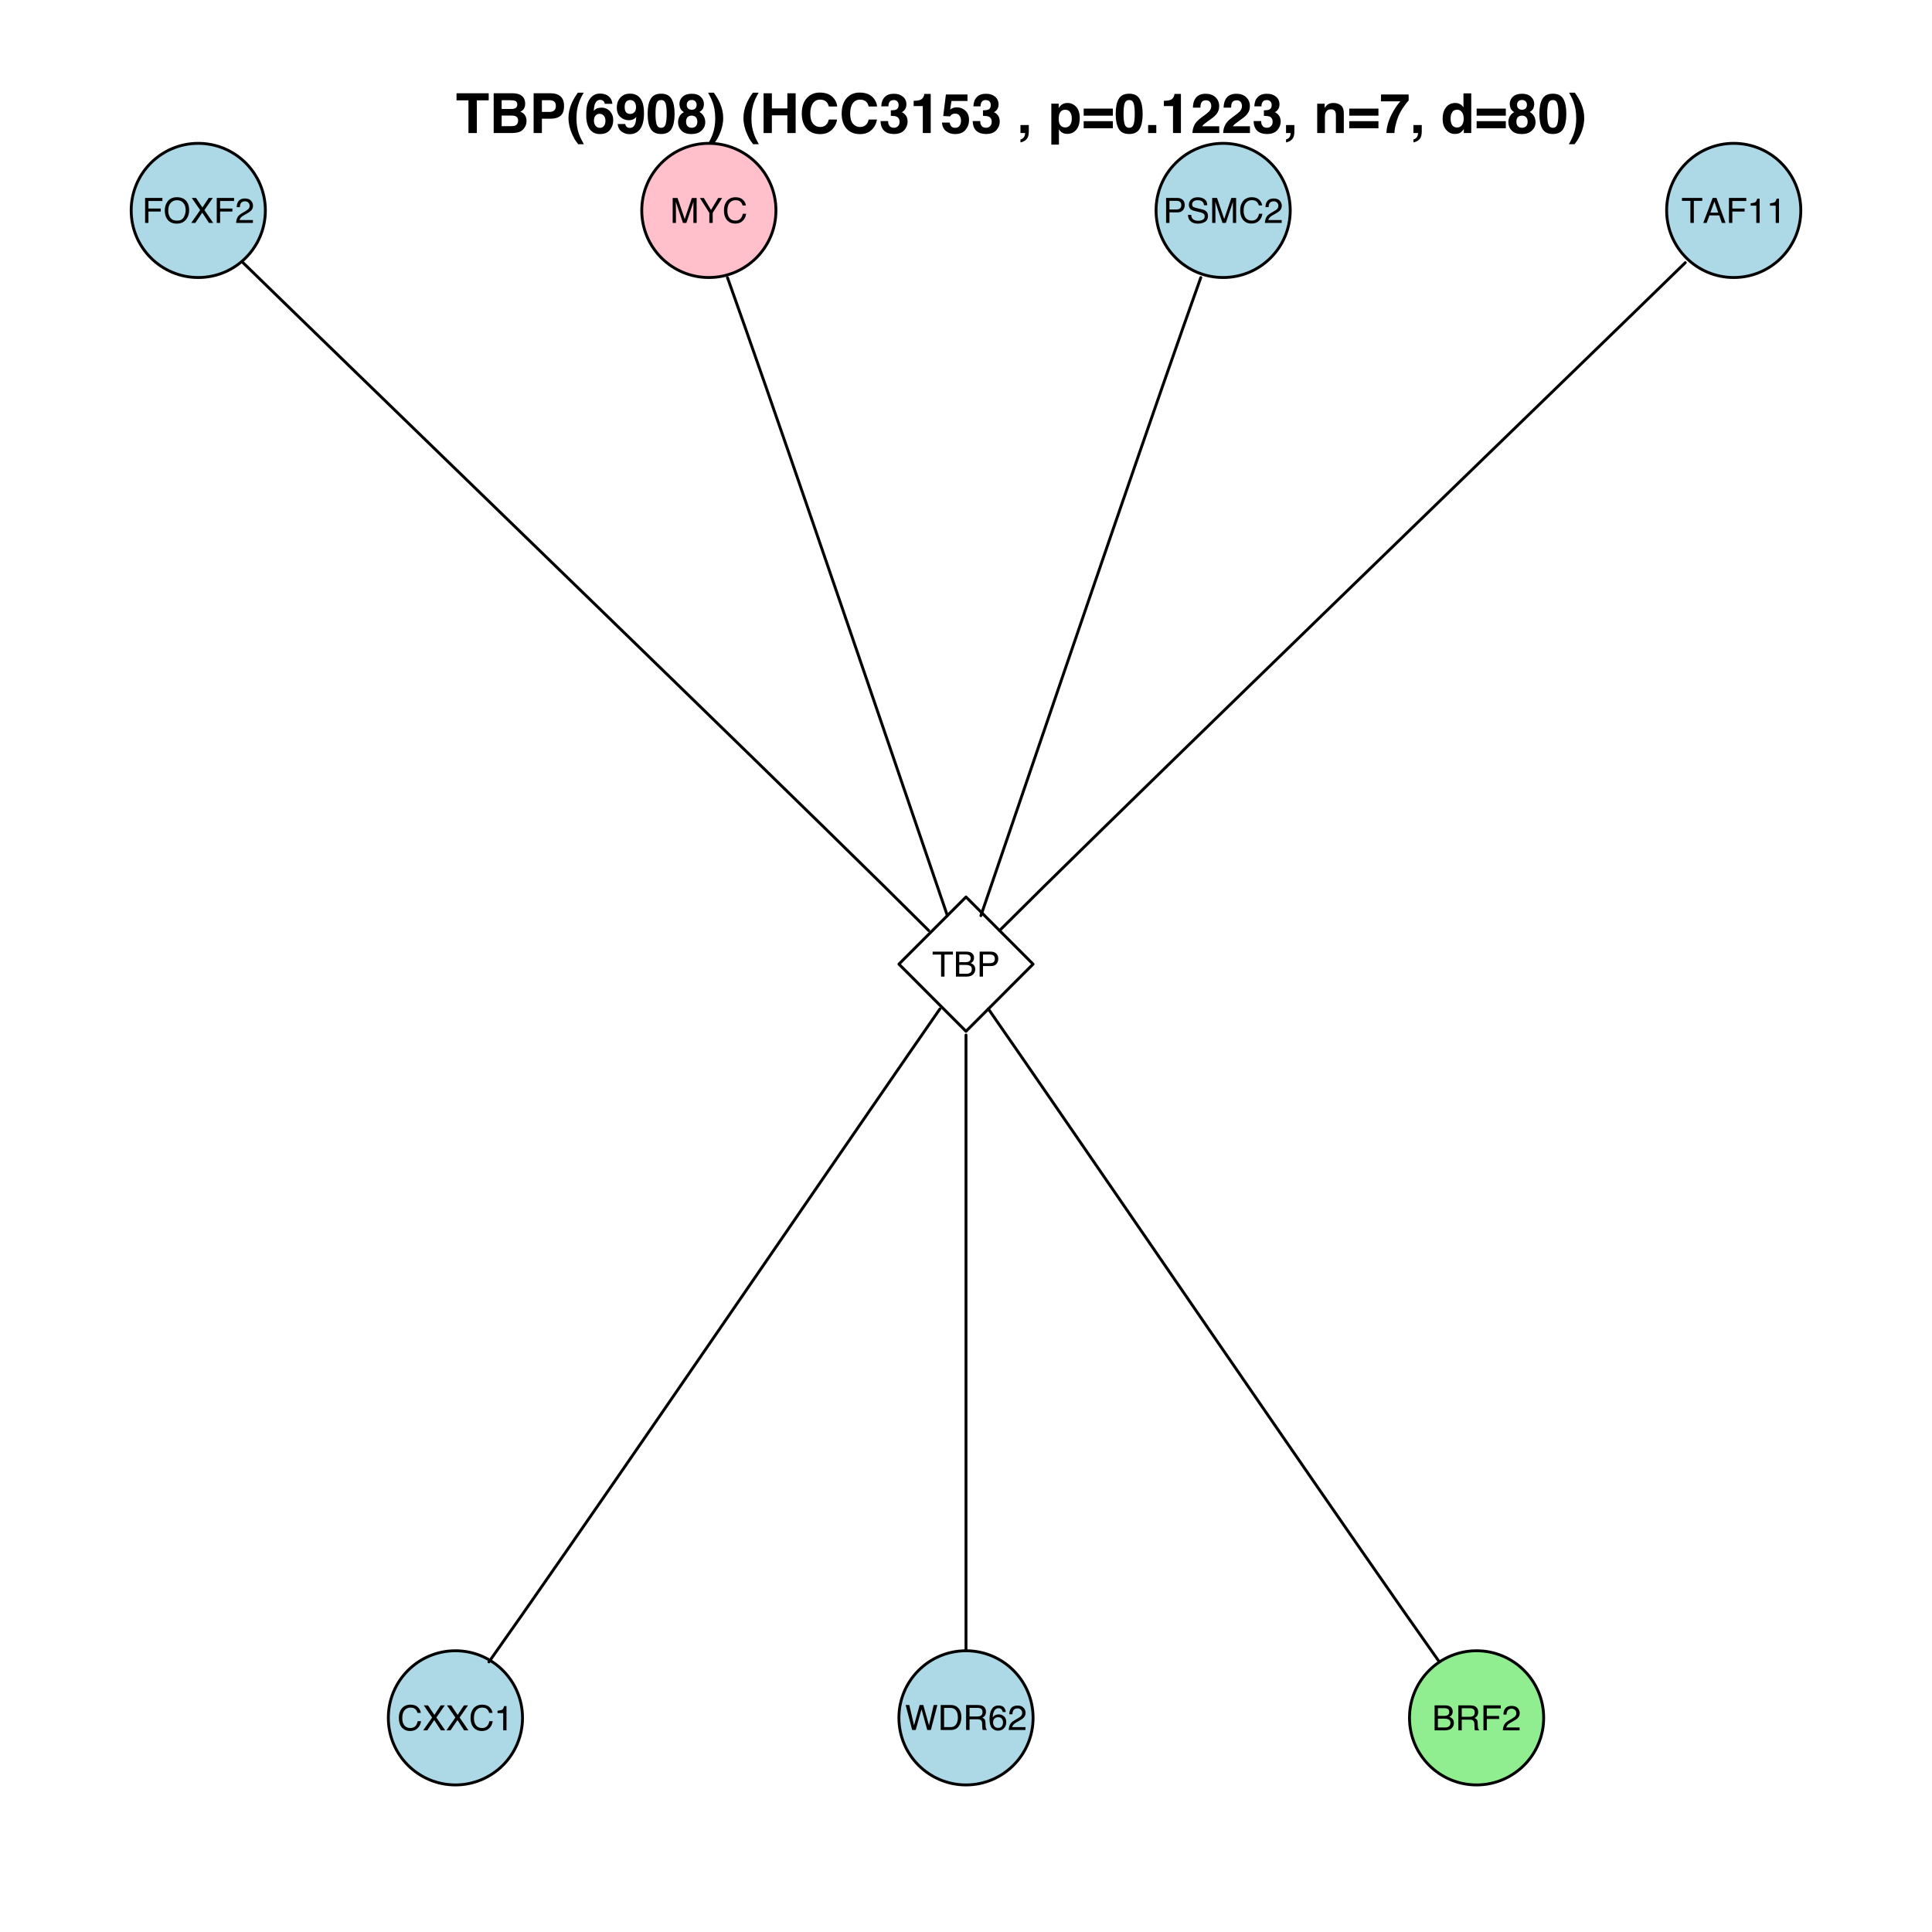 <?xml version="1.0" encoding="UTF-8"?>
<svg xmlns="http://www.w3.org/2000/svg" xmlns:xlink="http://www.w3.org/1999/xlink" width="504pt" height="504pt" viewBox="0 0 504 504" version="1.1">
<defs>
<g>
<symbol overflow="visible" id="glyph0-0">
<path style="stroke:none;" d="M 0.297 0 L 0.297 -6.516 L 5.469 -6.516 L 5.469 0 Z M 4.656 -0.812 L 4.656 -5.703 L 1.109 -5.703 L 1.109 -0.812 Z "/>
</symbol>
<symbol overflow="visible" id="glyph0-1">
<path style="stroke:none;" d="M 0.781 -6.516 L 5.297 -6.516 L 5.297 -5.719 L 1.656 -5.719 L 1.656 -3.75 L 4.859 -3.75 L 4.859 -2.969 L 1.656 -2.969 L 1.656 0 L 0.781 0 Z "/>
</symbol>
<symbol overflow="visible" id="glyph0-2">
<path style="stroke:none;" d="M 3.516 -6.703 C 4.66 -6.703 5.508 -6.332 6.062 -5.594 C 6.5 -5.008 6.719 -4.27 6.719 -3.375 C 6.719 -2.395 6.469 -1.586 5.969 -0.953 C 5.395 -0.191 4.566 0.188 3.484 0.188 C 2.484 0.188 1.695 -0.141 1.125 -0.797 C 0.613 -1.441 0.359 -2.254 0.359 -3.234 C 0.359 -4.109 0.578 -4.863 1.016 -5.5 C 1.578 -6.301 2.41 -6.703 3.516 -6.703 Z M 3.594 -0.594 C 4.375 -0.594 4.938 -0.875 5.281 -1.438 C 5.633 -2 5.812 -2.641 5.812 -3.359 C 5.812 -4.129 5.609 -4.75 5.203 -5.219 C 4.805 -5.688 4.258 -5.922 3.562 -5.922 C 2.883 -5.922 2.332 -5.688 1.906 -5.219 C 1.477 -4.758 1.266 -4.078 1.266 -3.172 C 1.266 -2.453 1.445 -1.844 1.812 -1.344 C 2.176 -0.844 2.77 -0.594 3.594 -0.594 Z M 3.531 -6.703 Z "/>
</symbol>
<symbol overflow="visible" id="glyph0-3">
<path style="stroke:none;" d="M 1.25 0 L 0.188 0 L 2.516 -3.344 L 0.328 -6.516 L 1.438 -6.516 L 3.109 -4.031 L 4.75 -6.516 L 5.812 -6.516 L 3.625 -3.344 L 5.922 0 L 4.812 0 L 3.062 -2.688 Z "/>
</symbol>
<symbol overflow="visible" id="glyph0-4">
<path style="stroke:none;" d="M 0.281 0 C 0.312 -0.551 0.426 -1.023 0.625 -1.422 C 0.82 -1.828 1.207 -2.195 1.781 -2.531 L 2.625 -3.031 C 3.008 -3.25 3.281 -3.438 3.438 -3.594 C 3.676 -3.844 3.797 -4.125 3.797 -4.438 C 3.797 -4.812 3.68 -5.102 3.453 -5.312 C 3.234 -5.531 2.941 -5.641 2.578 -5.641 C 2.023 -5.641 1.645 -5.438 1.438 -5.031 C 1.32 -4.801 1.258 -4.492 1.25 -4.109 L 0.438 -4.109 C 0.445 -4.66 0.551 -5.109 0.75 -5.453 C 1.094 -6.066 1.703 -6.375 2.578 -6.375 C 3.305 -6.375 3.836 -6.176 4.172 -5.781 C 4.516 -5.395 4.688 -4.957 4.688 -4.469 C 4.688 -3.969 4.504 -3.535 4.141 -3.172 C 3.93 -2.961 3.562 -2.707 3.031 -2.406 L 2.422 -2.062 C 2.129 -1.906 1.898 -1.754 1.734 -1.609 C 1.441 -1.348 1.254 -1.062 1.172 -0.75 L 4.656 -0.75 L 4.656 0 Z "/>
</symbol>
<symbol overflow="visible" id="glyph0-5">
<path style="stroke:none;" d="M 0.672 -6.516 L 1.938 -6.516 L 3.812 -1.016 L 5.672 -6.516 L 6.922 -6.516 L 6.922 0 L 6.078 0 L 6.078 -3.844 C 6.078 -3.977 6.078 -4.195 6.078 -4.5 C 6.086 -4.812 6.094 -5.145 6.094 -5.5 L 4.234 0 L 3.359 0 L 1.484 -5.5 L 1.484 -5.297 C 1.484 -5.141 1.488 -4.895 1.5 -4.562 C 1.508 -4.238 1.516 -4 1.516 -3.844 L 1.516 0 L 0.672 0 Z "/>
</symbol>
<symbol overflow="visible" id="glyph0-6">
<path style="stroke:none;" d="M 0.188 -6.516 L 1.219 -6.516 L 3.094 -3.391 L 4.969 -6.516 L 6 -6.516 L 3.531 -2.625 L 3.531 0 L 2.656 0 L 2.656 -2.625 Z M 3.109 -6.516 Z "/>
</symbol>
<symbol overflow="visible" id="glyph0-7">
<path style="stroke:none;" d="M 3.438 -6.703 C 4.27 -6.703 4.91 -6.484 5.359 -6.047 C 5.816 -5.609 6.07 -5.113 6.125 -4.562 L 5.266 -4.562 C 5.16 -4.977 4.961 -5.312 4.672 -5.562 C 4.379 -5.812 3.973 -5.938 3.453 -5.938 C 2.805 -5.938 2.285 -5.707 1.891 -5.25 C 1.492 -4.801 1.297 -4.109 1.297 -3.172 C 1.297 -2.41 1.473 -1.789 1.828 -1.312 C 2.191 -0.844 2.727 -0.609 3.438 -0.609 C 4.082 -0.609 4.578 -0.859 4.922 -1.359 C 5.098 -1.617 5.234 -1.961 5.328 -2.391 L 6.188 -2.391 C 6.102 -1.711 5.848 -1.141 5.422 -0.672 C 4.898 -0.109 4.203 0.172 3.328 0.172 C 2.566 0.172 1.93 -0.055 1.422 -0.516 C 0.742 -1.129 0.406 -2.066 0.406 -3.328 C 0.406 -4.285 0.656 -5.078 1.156 -5.703 C 1.707 -6.367 2.469 -6.703 3.438 -6.703 Z M 3.266 -6.703 Z "/>
</symbol>
<symbol overflow="visible" id="glyph0-8">
<path style="stroke:none;" d="M 0.781 -6.516 L 3.719 -6.516 C 4.289 -6.516 4.754 -6.352 5.109 -6.031 C 5.461 -5.707 5.641 -5.25 5.641 -4.656 C 5.641 -4.145 5.484 -3.695 5.172 -3.312 C 4.859 -2.938 4.375 -2.75 3.719 -2.75 L 1.656 -2.75 L 1.656 0 L 0.781 0 Z M 4.75 -4.656 C 4.75 -5.133 4.57 -5.457 4.219 -5.625 C 4.02 -5.719 3.754 -5.766 3.422 -5.766 L 1.656 -5.766 L 1.656 -3.5 L 3.422 -3.5 C 3.816 -3.5 4.133 -3.582 4.375 -3.75 C 4.625 -3.926 4.75 -4.227 4.75 -4.656 Z "/>
</symbol>
<symbol overflow="visible" id="glyph0-9">
<path style="stroke:none;" d="M 1.266 -2.109 C 1.285 -1.734 1.375 -1.43 1.531 -1.203 C 1.82 -0.773 2.336 -0.562 3.078 -0.562 C 3.41 -0.562 3.711 -0.609 3.984 -0.703 C 4.516 -0.879 4.781 -1.207 4.781 -1.688 C 4.781 -2.039 4.664 -2.289 4.438 -2.438 C 4.219 -2.594 3.867 -2.723 3.391 -2.828 L 2.5 -3.031 C 1.926 -3.156 1.52 -3.297 1.281 -3.453 C 0.863 -3.734 0.656 -4.145 0.656 -4.688 C 0.656 -5.27 0.859 -5.75 1.266 -6.125 C 1.672 -6.5 2.242 -6.688 2.984 -6.688 C 3.672 -6.688 4.254 -6.52 4.734 -6.188 C 5.211 -5.863 5.453 -5.336 5.453 -4.609 L 4.625 -4.609 C 4.57 -4.961 4.473 -5.227 4.328 -5.406 C 4.055 -5.75 3.602 -5.922 2.969 -5.922 C 2.445 -5.922 2.07 -5.812 1.844 -5.594 C 1.613 -5.375 1.5 -5.117 1.5 -4.828 C 1.5 -4.504 1.629 -4.27 1.891 -4.125 C 2.066 -4.031 2.461 -3.914 3.078 -3.781 L 4 -3.562 C 4.438 -3.469 4.773 -3.332 5.016 -3.156 C 5.43 -2.844 5.641 -2.398 5.641 -1.828 C 5.641 -1.098 5.375 -0.578 4.844 -0.266 C 4.32 0.035 3.711 0.188 3.016 0.188 C 2.203 0.188 1.566 -0.02 1.109 -0.438 C 0.648 -0.844 0.426 -1.398 0.438 -2.109 Z M 3.062 -6.703 Z "/>
</symbol>
<symbol overflow="visible" id="glyph0-10">
<path style="stroke:none;" d="M 5.438 -6.516 L 5.438 -5.75 L 3.234 -5.75 L 3.234 0 L 2.344 0 L 2.344 -5.75 L 0.141 -5.75 L 0.141 -6.516 Z "/>
</symbol>
<symbol overflow="visible" id="glyph0-11">
<path style="stroke:none;" d="M 4.047 -2.672 L 3.047 -5.562 L 2 -2.672 Z M 2.594 -6.516 L 3.594 -6.516 L 5.953 0 L 4.984 0 L 4.328 -1.953 L 1.75 -1.953 L 1.031 0 L 0.141 0 Z M 3.047 -6.516 Z "/>
</symbol>
<symbol overflow="visible" id="glyph0-12">
<path style="stroke:none;" d="M 0.875 -4.5 L 0.875 -5.109 C 1.445 -5.172 1.848 -5.266 2.078 -5.391 C 2.305 -5.523 2.477 -5.836 2.594 -6.328 L 3.219 -6.328 L 3.219 0 L 2.359 0 L 2.359 -4.5 Z "/>
</symbol>
<symbol overflow="visible" id="glyph0-13">
<path style="stroke:none;" d="M 3.141 -3.766 C 3.516 -3.766 3.805 -3.816 4.016 -3.922 C 4.336 -4.086 4.5 -4.379 4.5 -4.797 C 4.5 -5.223 4.328 -5.508 3.984 -5.656 C 3.785 -5.738 3.492 -5.781 3.109 -5.781 L 1.531 -5.781 L 1.531 -3.766 Z M 3.438 -0.75 C 3.977 -0.75 4.363 -0.906 4.594 -1.219 C 4.738 -1.414 4.812 -1.656 4.812 -1.938 C 4.812 -2.414 4.602 -2.738 4.188 -2.906 C 3.957 -3 3.66 -3.047 3.297 -3.047 L 1.531 -3.047 L 1.531 -0.75 Z M 0.672 -6.516 L 3.469 -6.516 C 4.238 -6.516 4.785 -6.289 5.109 -5.844 C 5.297 -5.57 5.391 -5.258 5.391 -4.906 C 5.391 -4.5 5.27 -4.16 5.031 -3.891 C 4.914 -3.754 4.742 -3.629 4.516 -3.516 C 4.848 -3.391 5.098 -3.242 5.266 -3.078 C 5.555 -2.797 5.703 -2.406 5.703 -1.906 C 5.703 -1.488 5.57 -1.109 5.312 -0.766 C 4.914 -0.254 4.285 0 3.422 0 L 0.672 0 Z "/>
</symbol>
<symbol overflow="visible" id="glyph0-14">
<path style="stroke:none;" d="M 1.125 -6.516 L 2.359 -1.219 L 3.828 -6.516 L 4.781 -6.516 L 6.266 -1.219 L 7.484 -6.516 L 8.453 -6.516 L 6.75 0 L 5.812 0 L 4.312 -5.406 L 2.797 0 L 1.875 0 L 0.172 -6.516 Z "/>
</symbol>
<symbol overflow="visible" id="glyph0-15">
<path style="stroke:none;" d="M 3.203 -0.75 C 3.492 -0.75 3.738 -0.781 3.938 -0.844 C 4.281 -0.957 4.562 -1.18 4.781 -1.516 C 4.957 -1.773 5.082 -2.113 5.156 -2.531 C 5.195 -2.77 5.219 -2.992 5.219 -3.203 C 5.219 -4.016 5.055 -4.645 4.734 -5.094 C 4.422 -5.539 3.906 -5.766 3.188 -5.766 L 1.625 -5.766 L 1.625 -0.75 Z M 0.734 -6.516 L 3.375 -6.516 C 4.27 -6.516 4.969 -6.195 5.469 -5.562 C 5.906 -4.988 6.125 -4.254 6.125 -3.359 C 6.125 -2.672 5.992 -2.047 5.734 -1.484 C 5.273 -0.492 4.484 0 3.359 0 L 0.734 0 Z "/>
</symbol>
<symbol overflow="visible" id="glyph0-16">
<path style="stroke:none;" d="M 3.719 -3.531 C 4.133 -3.531 4.461 -3.613 4.703 -3.781 C 4.953 -3.945 5.078 -4.25 5.078 -4.688 C 5.078 -5.145 4.906 -5.457 4.562 -5.625 C 4.383 -5.719 4.145 -5.766 3.844 -5.766 L 1.688 -5.766 L 1.688 -3.531 Z M 0.797 -6.516 L 3.812 -6.516 C 4.312 -6.516 4.723 -6.445 5.047 -6.312 C 5.66 -6.031 5.969 -5.516 5.969 -4.766 C 5.969 -4.367 5.883 -4.047 5.719 -3.797 C 5.562 -3.555 5.336 -3.359 5.047 -3.203 C 5.305 -3.098 5.5 -2.961 5.625 -2.797 C 5.75 -2.629 5.82 -2.352 5.844 -1.969 L 5.875 -1.094 C 5.883 -0.852 5.906 -0.672 5.938 -0.547 C 5.988 -0.336 6.082 -0.203 6.219 -0.141 L 6.219 0 L 5.141 0 C 5.109 -0.051 5.082 -0.117 5.062 -0.203 C 5.039 -0.297 5.023 -0.473 5.016 -0.734 L 4.969 -1.828 C 4.945 -2.242 4.785 -2.523 4.484 -2.672 C 4.316 -2.754 4.051 -2.797 3.688 -2.797 L 1.688 -2.797 L 1.688 0 L 0.797 0 Z "/>
</symbol>
<symbol overflow="visible" id="glyph0-17">
<path style="stroke:none;" d="M 2.656 -6.391 C 3.363 -6.391 3.859 -6.203 4.141 -5.828 C 4.422 -5.461 4.562 -5.082 4.562 -4.688 L 3.781 -4.688 C 3.727 -4.945 3.648 -5.145 3.547 -5.281 C 3.359 -5.551 3.066 -5.688 2.672 -5.688 C 2.223 -5.688 1.867 -5.477 1.609 -5.062 C 1.348 -4.645 1.203 -4.055 1.172 -3.297 C 1.348 -3.555 1.578 -3.754 1.859 -3.891 C 2.117 -4.016 2.406 -4.078 2.719 -4.078 C 3.25 -4.078 3.711 -3.906 4.109 -3.562 C 4.504 -3.219 4.703 -2.707 4.703 -2.031 C 4.703 -1.457 4.516 -0.945 4.141 -0.5 C 3.766 -0.051 3.227 0.172 2.531 0.172 C 1.938 0.172 1.422 -0.051 0.984 -0.5 C 0.555 -0.957 0.344 -1.723 0.344 -2.797 C 0.344 -3.586 0.438 -4.254 0.625 -4.797 C 1 -5.859 1.676 -6.391 2.656 -6.391 Z M 2.609 -0.547 C 3.023 -0.547 3.336 -0.688 3.547 -0.969 C 3.754 -1.25 3.859 -1.582 3.859 -1.969 C 3.859 -2.289 3.766 -2.598 3.578 -2.891 C 3.391 -3.191 3.051 -3.344 2.562 -3.344 C 2.219 -3.344 1.914 -3.227 1.656 -3 C 1.395 -2.77 1.266 -2.426 1.266 -1.969 C 1.266 -1.57 1.379 -1.234 1.609 -0.953 C 1.848 -0.68 2.18 -0.547 2.609 -0.547 Z "/>
</symbol>
<symbol overflow="visible" id="glyph1-0">
<path style="stroke:none;" d="M 1.078 0 L 1.078 -10.375 L 9.438 -10.375 L 9.438 0 Z M 8.141 -1.297 L 8.141 -9.078 L 2.375 -9.078 L 2.375 -1.297 Z "/>
</symbol>
<symbol overflow="visible" id="glyph1-1">
<path style="stroke:none;" d="M 8.625 -10.375 L 8.625 -8.531 L 5.531 -8.531 L 5.531 0 L 3.344 0 L 3.344 -8.531 L 0.234 -8.531 L 0.234 -10.375 Z "/>
</symbol>
<symbol overflow="visible" id="glyph1-2">
<path style="stroke:none;" d="M 3.203 -8.562 L 3.203 -6.281 L 5.75 -6.281 C 6.195 -6.281 6.562 -6.363 6.844 -6.531 C 7.133 -6.707 7.281 -7.016 7.281 -7.453 C 7.281 -7.93 7.094 -8.25 6.719 -8.406 C 6.395 -8.508 5.984 -8.562 5.484 -8.562 Z M 3.203 -4.562 L 3.203 -1.797 L 5.75 -1.797 C 6.195 -1.797 6.551 -1.859 6.812 -1.984 C 7.27 -2.211 7.5 -2.645 7.5 -3.281 C 7.5 -3.82 7.273 -4.191 6.828 -4.391 C 6.578 -4.504 6.227 -4.562 5.781 -4.562 Z M 6.172 -10.375 C 7.441 -10.352 8.344 -9.984 8.875 -9.266 C 9.188 -8.828 9.344 -8.301 9.344 -7.688 C 9.344 -7.051 9.188 -6.539 8.875 -6.156 C 8.695 -5.938 8.43 -5.738 8.078 -5.562 C 8.609 -5.375 9.008 -5.07 9.281 -4.656 C 9.551 -4.238 9.688 -3.727 9.688 -3.125 C 9.688 -2.508 9.531 -1.961 9.219 -1.484 C 9.02 -1.148 8.773 -0.875 8.484 -0.656 C 8.148 -0.406 7.754 -0.234 7.297 -0.141 C 6.848 -0.047 6.359 0 5.828 0 L 1.125 0 L 1.125 -10.375 Z "/>
</symbol>
<symbol overflow="visible" id="glyph1-3">
<path style="stroke:none;" d="M 6.938 -7.062 C 6.938 -7.602 6.789 -7.988 6.5 -8.219 C 6.219 -8.445 5.82 -8.562 5.312 -8.562 L 3.297 -8.562 L 3.297 -5.516 L 5.312 -5.516 C 5.82 -5.516 6.219 -5.641 6.5 -5.891 C 6.789 -6.141 6.938 -6.531 6.938 -7.062 Z M 9.078 -7.078 C 9.078 -5.859 8.766 -4.992 8.141 -4.484 C 7.523 -3.984 6.645 -3.734 5.5 -3.734 L 3.297 -3.734 L 3.297 0 L 1.141 0 L 1.141 -10.375 L 5.656 -10.375 C 6.695 -10.375 7.523 -10.102 8.141 -9.562 C 8.766 -9.031 9.078 -8.203 9.078 -7.078 Z "/>
</symbol>
<symbol overflow="visible" id="glyph1-4">
<path style="stroke:none;" d="M 1.453 -7.75 C 1.816 -8.613 2.359 -9.539 3.078 -10.531 L 4.594 -10.531 L 4.156 -9.75 C 3.562 -8.664 3.148 -7.531 2.922 -6.344 C 2.773 -5.562 2.703 -4.711 2.703 -3.797 C 2.703 -2.359 2.91 -1.039 3.328 0.156 C 3.566 0.875 4 1.789 4.625 2.906 L 3.141 2.906 L 2.641 2.219 C 2.316 1.812 1.973 1.195 1.609 0.375 C 0.953 -1.082 0.625 -2.516 0.625 -3.922 C 0.625 -5.211 0.898 -6.488 1.453 -7.75 Z "/>
</symbol>
<symbol overflow="visible" id="glyph1-5">
<path style="stroke:none;" d="M 2.469 -3.234 C 2.469 -2.68 2.613 -2.227 2.906 -1.875 C 3.195 -1.531 3.57 -1.359 4.031 -1.359 C 4.477 -1.359 4.828 -1.523 5.078 -1.859 C 5.336 -2.203 5.469 -2.641 5.469 -3.172 C 5.469 -3.766 5.32 -4.219 5.031 -4.531 C 4.738 -4.852 4.379 -5.016 3.953 -5.016 C 3.617 -5.016 3.316 -4.91 3.047 -4.703 C 2.66 -4.398 2.469 -3.91 2.469 -3.234 Z M 5.281 -7.625 C 5.281 -7.789 5.219 -7.973 5.094 -8.172 C 4.875 -8.492 4.547 -8.656 4.109 -8.656 C 3.461 -8.656 3 -8.289 2.719 -7.562 C 2.57 -7.156 2.469 -6.555 2.406 -5.766 C 2.656 -6.066 2.941 -6.285 3.266 -6.422 C 3.598 -6.555 3.977 -6.625 4.406 -6.625 C 5.312 -6.625 6.051 -6.316 6.625 -5.703 C 7.207 -5.086 7.5 -4.301 7.5 -3.344 C 7.5 -2.383 7.211 -1.539 6.641 -0.812 C 6.078 -0.094 5.195 0.266 4 0.266 C 2.719 0.266 1.77 -0.27 1.156 -1.344 C 0.688 -2.188 0.453 -3.27 0.453 -4.594 C 0.453 -5.375 0.484 -6.008 0.547 -6.5 C 0.66 -7.363 0.891 -8.082 1.234 -8.656 C 1.523 -9.145 1.906 -9.539 2.375 -9.844 C 2.844 -10.145 3.406 -10.297 4.062 -10.297 C 5.008 -10.297 5.766 -10.051 6.328 -9.562 C 6.891 -9.082 7.207 -8.438 7.281 -7.625 Z "/>
</symbol>
<symbol overflow="visible" id="glyph1-6">
<path style="stroke:none;" d="M 0.422 -6.609 C 0.422 -7.703 0.738 -8.586 1.375 -9.266 C 2.008 -9.941 2.828 -10.281 3.828 -10.281 C 5.379 -10.281 6.445 -9.594 7.031 -8.219 C 7.352 -7.445 7.516 -6.426 7.516 -5.156 C 7.516 -3.914 7.359 -2.883 7.047 -2.062 C 6.441 -0.488 5.344 0.297 3.75 0.297 C 2.977 0.297 2.285 0.07 1.672 -0.375 C 1.066 -0.832 0.723 -1.492 0.641 -2.359 L 2.625 -2.359 C 2.676 -2.055 2.801 -1.812 3 -1.625 C 3.207 -1.438 3.484 -1.344 3.828 -1.344 C 4.492 -1.344 4.957 -1.711 5.219 -2.453 C 5.363 -2.848 5.457 -3.438 5.5 -4.219 C 5.312 -3.988 5.117 -3.812 4.922 -3.688 C 4.547 -3.457 4.082 -3.344 3.531 -3.344 C 2.719 -3.344 1.992 -3.625 1.359 -4.188 C 0.734 -4.75 0.422 -5.555 0.422 -6.609 Z M 3.969 -4.984 C 4.238 -4.984 4.5 -5.062 4.75 -5.219 C 5.207 -5.508 5.438 -6.016 5.438 -6.734 C 5.438 -7.305 5.301 -7.758 5.031 -8.094 C 4.758 -8.438 4.391 -8.609 3.922 -8.609 C 3.578 -8.609 3.281 -8.516 3.031 -8.328 C 2.656 -8.023 2.469 -7.516 2.469 -6.797 C 2.469 -6.191 2.586 -5.738 2.828 -5.438 C 3.078 -5.133 3.457 -4.984 3.969 -4.984 Z "/>
</symbol>
<symbol overflow="visible" id="glyph1-7">
<path style="stroke:none;" d="M 2.5 -5 C 2.5 -3.832 2.594 -2.938 2.781 -2.312 C 2.977 -1.688 3.375 -1.375 3.969 -1.375 C 4.562 -1.375 4.953 -1.688 5.141 -2.312 C 5.328 -2.938 5.422 -3.832 5.422 -5 C 5.422 -6.227 5.328 -7.133 5.141 -7.719 C 4.953 -8.312 4.562 -8.609 3.969 -8.609 C 3.375 -8.609 2.977 -8.312 2.781 -7.719 C 2.594 -7.133 2.5 -6.227 2.5 -5 Z M 3.969 -10.266 C 5.27 -10.266 6.18 -9.805 6.703 -8.891 C 7.223 -7.984 7.484 -6.688 7.484 -5 C 7.484 -3.312 7.223 -2.016 6.703 -1.109 C 6.18 -0.203 5.27 0.25 3.969 0.25 C 2.664 0.25 1.754 -0.203 1.234 -1.109 C 0.711 -2.016 0.453 -3.312 0.453 -5 C 0.453 -6.688 0.711 -7.984 1.234 -8.891 C 1.754 -9.805 2.664 -10.266 3.969 -10.266 Z "/>
</symbol>
<symbol overflow="visible" id="glyph1-8">
<path style="stroke:none;" d="M 2.469 -2.969 C 2.469 -2.457 2.598 -2.062 2.859 -1.781 C 3.117 -1.508 3.477 -1.375 3.938 -1.375 C 4.395 -1.375 4.754 -1.508 5.016 -1.781 C 5.273 -2.062 5.406 -2.457 5.406 -2.969 C 5.406 -3.488 5.27 -3.879 5 -4.141 C 4.738 -4.41 4.383 -4.547 3.938 -4.547 C 3.477 -4.547 3.117 -4.41 2.859 -4.141 C 2.598 -3.879 2.469 -3.488 2.469 -2.969 Z M 0.375 -2.828 C 0.375 -3.398 0.504 -3.914 0.766 -4.375 C 1.023 -4.844 1.406 -5.195 1.906 -5.438 C 1.414 -5.758 1.098 -6.109 0.953 -6.484 C 0.805 -6.867 0.734 -7.227 0.734 -7.562 C 0.734 -8.312 1.008 -8.945 1.562 -9.469 C 2.125 -9.988 2.914 -10.25 3.938 -10.25 C 4.945 -10.25 5.727 -9.988 6.281 -9.469 C 6.844 -8.945 7.125 -8.312 7.125 -7.562 C 7.125 -7.227 7.051 -6.867 6.906 -6.484 C 6.758 -6.109 6.441 -5.781 5.953 -5.5 C 6.453 -5.219 6.828 -4.844 7.078 -4.375 C 7.336 -3.914 7.469 -3.398 7.469 -2.828 C 7.469 -1.973 7.148 -1.242 6.516 -0.641 C 5.879 -0.035 4.988 0.266 3.844 0.266 C 2.707 0.266 1.844 -0.035 1.25 -0.641 C 0.664 -1.242 0.375 -1.973 0.375 -2.828 Z M 2.641 -7.344 C 2.641 -6.969 2.754 -6.66 2.984 -6.422 C 3.211 -6.191 3.531 -6.078 3.938 -6.078 C 4.344 -6.078 4.656 -6.191 4.875 -6.422 C 5.102 -6.66 5.219 -6.969 5.219 -7.344 C 5.219 -7.75 5.102 -8.062 4.875 -8.281 C 4.656 -8.508 4.344 -8.625 3.938 -8.625 C 3.531 -8.625 3.211 -8.508 2.984 -8.281 C 2.754 -8.062 2.641 -7.75 2.641 -7.344 Z "/>
</symbol>
<symbol overflow="visible" id="glyph1-9">
<path style="stroke:none;" d="M 1.688 -10.531 C 2.406 -9.539 2.945 -8.613 3.312 -7.75 C 3.863 -6.488 4.141 -5.211 4.141 -3.922 C 4.141 -2.516 3.816 -1.082 3.172 0.375 C 2.797 1.195 2.445 1.812 2.125 2.219 L 1.625 2.906 L 0.141 2.906 C 0.766 1.789 1.195 0.875 1.438 0.156 C 1.852 -1.039 2.062 -2.359 2.062 -3.797 C 2.062 -4.711 1.988 -5.562 1.844 -6.344 C 1.613 -7.531 1.203 -8.664 0.609 -9.75 L 0.188 -10.531 Z "/>
</symbol>
<symbol overflow="visible" id="glyph1-10">
<path style="stroke:none;" d=""/>
</symbol>
<symbol overflow="visible" id="glyph1-11">
<path style="stroke:none;" d="M 1.078 0 L 1.078 -10.375 L 3.234 -10.375 L 3.234 -6.422 L 7.281 -6.422 L 7.281 -10.375 L 9.438 -10.375 L 9.438 0 L 7.281 0 L 7.281 -4.625 L 3.234 -4.625 L 3.234 0 Z "/>
</symbol>
<symbol overflow="visible" id="glyph1-12">
<path style="stroke:none;" d="M 0.641 -5.094 C 0.641 -6.906 1.129 -8.301 2.109 -9.281 C 2.953 -10.133 4.023 -10.562 5.328 -10.562 C 7.066 -10.562 8.344 -9.988 9.156 -8.844 C 9.594 -8.207 9.832 -7.566 9.875 -6.922 L 7.703 -6.922 C 7.555 -7.41 7.375 -7.785 7.156 -8.047 C 6.758 -8.492 6.176 -8.719 5.406 -8.719 C 4.625 -8.719 4.004 -8.398 3.547 -7.766 C 3.086 -7.129 2.859 -6.227 2.859 -5.062 C 2.859 -3.895 3.098 -3.02 3.578 -2.438 C 4.066 -1.863 4.68 -1.578 5.422 -1.578 C 6.18 -1.578 6.758 -1.828 7.156 -2.328 C 7.375 -2.598 7.555 -3 7.703 -3.531 L 9.844 -3.531 C 9.656 -2.406 9.176 -1.488 8.406 -0.781 C 7.633 -0.07 6.645 0.281 5.438 0.281 C 3.945 0.281 2.773 -0.191 1.922 -1.141 C 1.066 -2.109 0.641 -3.426 0.641 -5.094 Z M 5.266 -10.688 Z "/>
</symbol>
<symbol overflow="visible" id="glyph1-13">
<path style="stroke:none;" d="M 2.344 -3.125 C 2.344 -2.719 2.41 -2.383 2.547 -2.125 C 2.785 -1.625 3.227 -1.375 3.875 -1.375 C 4.27 -1.375 4.613 -1.508 4.906 -1.781 C 5.195 -2.051 5.344 -2.441 5.344 -2.953 C 5.344 -3.617 5.07 -4.066 4.531 -4.297 C 4.219 -4.422 3.727 -4.484 3.062 -4.484 L 3.062 -5.922 C 3.719 -5.93 4.176 -5.992 4.438 -6.109 C 4.875 -6.305 5.094 -6.703 5.094 -7.297 C 5.094 -7.691 4.977 -8.008 4.75 -8.25 C 4.531 -8.488 4.211 -8.609 3.797 -8.609 C 3.328 -8.609 2.977 -8.457 2.75 -8.156 C 2.531 -7.863 2.426 -7.469 2.438 -6.969 L 0.562 -6.969 C 0.582 -7.469 0.672 -7.945 0.828 -8.406 C 0.984 -8.801 1.238 -9.172 1.594 -9.516 C 1.852 -9.754 2.164 -9.938 2.531 -10.062 C 2.895 -10.188 3.336 -10.25 3.859 -10.25 C 4.836 -10.25 5.625 -9.992 6.219 -9.484 C 6.82 -8.984 7.125 -8.312 7.125 -7.469 C 7.125 -6.863 6.941 -6.352 6.578 -5.938 C 6.359 -5.688 6.125 -5.516 5.875 -5.422 C 6.062 -5.422 6.328 -5.258 6.672 -4.938 C 7.18 -4.469 7.438 -3.82 7.438 -3 C 7.438 -2.133 7.133 -1.375 6.531 -0.719 C 5.938 -0.07 5.055 0.25 3.891 0.25 C 2.441 0.25 1.438 -0.219 0.875 -1.156 C 0.57 -1.656 0.406 -2.312 0.375 -3.125 Z "/>
</symbol>
<symbol overflow="visible" id="glyph1-14">
<path style="stroke:none;" d="M 1 -7.031 L 1 -8.406 C 1.633 -8.426 2.078 -8.469 2.328 -8.531 C 2.734 -8.613 3.062 -8.789 3.312 -9.062 C 3.488 -9.238 3.617 -9.484 3.703 -9.797 C 3.754 -9.973 3.781 -10.109 3.781 -10.203 L 5.453 -10.203 L 5.453 0 L 3.391 0 L 3.391 -7.031 Z "/>
</symbol>
<symbol overflow="visible" id="glyph1-15">
<path style="stroke:none;" d="M 2.375 -2.734 C 2.457 -2.297 2.609 -1.957 2.828 -1.719 C 3.055 -1.477 3.383 -1.359 3.812 -1.359 C 4.312 -1.359 4.691 -1.531 4.953 -1.875 C 5.211 -2.227 5.344 -2.672 5.344 -3.203 C 5.344 -3.723 5.219 -4.16 4.969 -4.516 C 4.727 -4.879 4.352 -5.062 3.844 -5.062 C 3.594 -5.062 3.379 -5.031 3.203 -4.969 C 2.891 -4.852 2.656 -4.645 2.5 -4.344 L 0.703 -4.438 L 1.406 -10.062 L 7.031 -10.062 L 7.031 -8.359 L 2.859 -8.359 L 2.5 -6.141 C 2.812 -6.336 3.051 -6.469 3.219 -6.531 C 3.508 -6.645 3.863 -6.703 4.281 -6.703 C 5.125 -6.703 5.859 -6.414 6.484 -5.844 C 7.117 -5.281 7.438 -4.457 7.438 -3.375 C 7.438 -2.426 7.133 -1.582 6.531 -0.844 C 5.926 -0.102 5.02 0.266 3.812 0.266 C 2.844 0.266 2.047 0.004 1.422 -0.516 C 0.797 -1.035 0.445 -1.773 0.375 -2.734 Z "/>
</symbol>
<symbol overflow="visible" id="glyph1-16">
<path style="stroke:none;" d="M 0.828 1.672 C 1.234 1.555 1.531 1.363 1.719 1.094 C 1.906 0.832 2.016 0.469 2.047 0 L 0.828 0 L 0.828 -2.094 L 3 -2.094 L 3 -0.281 C 3 0.039 2.957 0.375 2.875 0.719 C 2.789 1.062 2.633 1.363 2.406 1.625 C 2.156 1.895 1.859 2.098 1.516 2.234 C 1.18 2.367 0.953 2.438 0.828 2.438 Z "/>
</symbol>
<symbol overflow="visible" id="glyph1-17">
<path style="stroke:none;" d="M 6.219 -3.828 C 6.219 -4.422 6.082 -4.941 5.812 -5.391 C 5.539 -5.848 5.102 -6.078 4.5 -6.078 C 3.77 -6.078 3.27 -5.734 3 -5.047 C 2.863 -4.68 2.797 -4.219 2.797 -3.656 C 2.797 -2.77 3.031 -2.145 3.5 -1.781 C 3.781 -1.57 4.113 -1.469 4.5 -1.469 C 5.062 -1.469 5.488 -1.68 5.781 -2.109 C 6.07 -2.535 6.219 -3.109 6.219 -3.828 Z M 5.078 -7.844 C 5.973 -7.844 6.727 -7.508 7.344 -6.844 C 7.969 -6.188 8.281 -5.219 8.281 -3.938 C 8.281 -2.582 7.977 -1.551 7.375 -0.844 C 6.77 -0.133 5.988 0.219 5.031 0.219 C 4.414 0.219 3.91 0.066 3.516 -0.234 C 3.285 -0.41 3.066 -0.66 2.859 -0.984 L 2.859 3.016 L 0.875 3.016 L 0.875 -7.672 L 2.797 -7.672 L 2.797 -6.531 C 3.016 -6.863 3.242 -7.129 3.484 -7.328 C 3.93 -7.672 4.461 -7.844 5.078 -7.844 Z "/>
</symbol>
<symbol overflow="visible" id="glyph1-18">
<path style="stroke:none;" d="M 8.125 -6.375 L 8.125 -4.531 L 0.516 -4.531 L 0.516 -6.375 Z M 8.125 -3.094 L 8.125 -1.25 L 0.516 -1.25 L 0.516 -3.094 Z "/>
</symbol>
<symbol overflow="visible" id="glyph1-19">
<path style="stroke:none;" d="M 0.906 -2.094 L 3.031 -2.094 L 3.031 0 L 0.906 0 Z "/>
</symbol>
<symbol overflow="visible" id="glyph1-20">
<path style="stroke:none;" d="M 0.453 0 C 0.473 -0.727 0.629 -1.395 0.922 -2 C 1.203 -2.688 1.879 -3.41 2.953 -4.172 C 3.867 -4.828 4.461 -5.297 4.734 -5.578 C 5.148 -6.023 5.359 -6.516 5.359 -7.047 C 5.359 -7.484 5.238 -7.844 5 -8.125 C 4.77 -8.406 4.43 -8.547 3.984 -8.547 C 3.367 -8.547 2.953 -8.32 2.734 -7.875 C 2.609 -7.613 2.535 -7.195 2.516 -6.625 L 0.562 -6.625 C 0.594 -7.488 0.75 -8.188 1.031 -8.719 C 1.57 -9.738 2.523 -10.25 3.891 -10.25 C 4.961 -10.25 5.816 -9.945 6.453 -9.344 C 7.098 -8.75 7.422 -7.961 7.422 -6.984 C 7.422 -6.223 7.191 -5.551 6.734 -4.969 C 6.441 -4.57 5.957 -4.141 5.281 -3.672 L 4.484 -3.094 C 3.984 -2.738 3.641 -2.477 3.453 -2.312 C 3.266 -2.156 3.109 -1.973 2.984 -1.766 L 7.438 -1.766 L 7.438 0 Z "/>
</symbol>
<symbol overflow="visible" id="glyph1-21">
<path style="stroke:none;" d="M 5.188 -7.844 C 5.977 -7.844 6.625 -7.633 7.125 -7.219 C 7.633 -6.812 7.891 -6.125 7.891 -5.156 L 7.891 0 L 5.828 0 L 5.828 -4.656 C 5.828 -5.062 5.773 -5.375 5.672 -5.594 C 5.473 -5.988 5.098 -6.188 4.547 -6.188 C 3.867 -6.188 3.398 -5.895 3.141 -5.312 C 3.016 -5.008 2.953 -4.625 2.953 -4.156 L 2.953 0 L 0.953 0 L 0.953 -7.656 L 2.891 -7.656 L 2.891 -6.531 C 3.141 -6.926 3.379 -7.211 3.609 -7.391 C 4.023 -7.691 4.551 -7.844 5.188 -7.844 Z M 4.453 -7.875 Z "/>
</symbol>
<symbol overflow="visible" id="glyph1-22">
<path style="stroke:none;" d="M 7.594 -8.5 C 7.289 -8.195 6.875 -7.664 6.344 -6.906 C 5.812 -6.156 5.363 -5.379 5 -4.578 C 4.719 -3.941 4.461 -3.164 4.234 -2.25 C 4.004 -1.332 3.891 -0.582 3.891 0 L 1.797 0 C 1.859 -1.832 2.461 -3.734 3.609 -5.703 C 4.336 -6.93 4.953 -7.785 5.453 -8.266 L 0.359 -8.266 L 0.391 -10.062 L 7.594 -10.062 Z "/>
</symbol>
<symbol overflow="visible" id="glyph1-23">
<path style="stroke:none;" d="M 3.766 -7.844 C 4.223 -7.844 4.633 -7.738 5 -7.531 C 5.363 -7.332 5.656 -7.055 5.875 -6.703 L 5.875 -10.359 L 7.906 -10.359 L 7.906 0 L 5.969 0 L 5.969 -1.062 C 5.676 -0.602 5.348 -0.27 4.984 -0.062 C 4.617 0.133 4.164 0.234 3.625 0.234 C 2.727 0.234 1.973 -0.125 1.359 -0.844 C 0.742 -1.57 0.438 -2.504 0.438 -3.641 C 0.438 -4.941 0.738 -5.969 1.344 -6.719 C 1.945 -7.469 2.754 -7.844 3.766 -7.844 Z M 4.203 -1.453 C 4.766 -1.453 5.191 -1.66 5.484 -2.078 C 5.785 -2.504 5.938 -3.051 5.938 -3.719 C 5.938 -4.656 5.695 -5.328 5.219 -5.734 C 4.938 -5.973 4.602 -6.094 4.219 -6.094 C 3.625 -6.094 3.191 -5.867 2.922 -5.422 C 2.648 -4.984 2.516 -4.438 2.516 -3.781 C 2.516 -3.07 2.648 -2.504 2.922 -2.078 C 3.203 -1.66 3.629 -1.453 4.203 -1.453 Z "/>
</symbol>
</g>
</defs>
<g id="surface20223">
<rect x="0" y="0" width="504" height="504" style="fill:rgb(100%,100%,100%);fill-opacity:1;stroke:none;"/>
<path style="fill-rule:nonzero;fill:rgb(67.843%,84.706%,90.196%);fill-opacity:1;stroke-width:0.75;stroke-linecap:round;stroke-linejoin:round;stroke:rgb(0%,0%,0%);stroke-opacity:1;stroke-miterlimit:10;" d="M 69.223 54.895 C 69.223 64.559 61.387 72.395 51.723 72.395 C 42.059 72.395 34.223 64.559 34.223 54.895 C 34.223 45.23 42.059 37.395 51.723 37.395 C 61.387 37.395 69.223 45.23 69.223 54.895 "/>
<path style="fill-rule:nonzero;fill:rgb(100%,75.294%,79.608%);fill-opacity:1;stroke-width:0.75;stroke-linecap:round;stroke-linejoin:round;stroke:rgb(0%,0%,0%);stroke-opacity:1;stroke-miterlimit:10;" d="M 202.418 54.895 C 202.418 64.559 194.582 72.395 184.918 72.395 C 175.25 72.395 167.418 64.559 167.418 54.895 C 167.418 45.23 175.25 37.395 184.918 37.395 C 194.582 37.395 202.418 45.23 202.418 54.895 "/>
<path style="fill-rule:nonzero;fill:rgb(67.843%,84.706%,90.196%);fill-opacity:1;stroke-width:0.75;stroke-linecap:round;stroke-linejoin:round;stroke:rgb(0%,0%,0%);stroke-opacity:1;stroke-miterlimit:10;" d="M 336.582 54.895 C 336.582 64.559 328.75 72.395 319.082 72.395 C 309.418 72.395 301.582 64.559 301.582 54.895 C 301.582 45.23 309.418 37.395 319.082 37.395 C 328.75 37.395 336.582 45.23 336.582 54.895 "/>
<path style="fill-rule:nonzero;fill:rgb(67.843%,84.706%,90.196%);fill-opacity:1;stroke-width:0.75;stroke-linecap:round;stroke-linejoin:round;stroke:rgb(0%,0%,0%);stroke-opacity:1;stroke-miterlimit:10;" d="M 469.777 54.895 C 469.777 64.559 461.941 72.395 452.277 72.395 C 442.613 72.395 434.777 64.559 434.777 54.895 C 434.777 45.23 442.613 37.395 452.277 37.395 C 461.941 37.395 469.777 45.23 469.777 54.895 "/>
<path style="fill-rule:nonzero;fill:rgb(67.843%,84.706%,90.196%);fill-opacity:1;stroke-width:0.75;stroke-linecap:round;stroke-linejoin:round;stroke:rgb(0%,0%,0%);stroke-opacity:1;stroke-miterlimit:10;" d="M 136.305 448.133 C 136.305 457.797 128.469 465.633 118.805 465.633 C 109.141 465.633 101.305 457.797 101.305 448.133 C 101.305 438.469 109.141 430.633 118.805 430.633 C 128.469 430.633 136.305 438.469 136.305 448.133 "/>
<path style="fill-rule:nonzero;fill:rgb(67.843%,84.706%,90.196%);fill-opacity:1;stroke-width:0.75;stroke-linecap:round;stroke-linejoin:round;stroke:rgb(0%,0%,0%);stroke-opacity:1;stroke-miterlimit:10;" d="M 269.5 448.133 C 269.5 457.797 261.664 465.633 252 465.633 C 242.336 465.633 234.5 457.797 234.5 448.133 C 234.5 438.469 242.336 430.633 252 430.633 C 261.664 430.633 269.5 438.469 269.5 448.133 "/>
<path style="fill-rule:nonzero;fill:rgb(56.471%,93.333%,56.471%);fill-opacity:1;stroke-width:0.75;stroke-linecap:round;stroke-linejoin:round;stroke:rgb(0%,0%,0%);stroke-opacity:1;stroke-miterlimit:10;" d="M 402.695 448.133 C 402.695 457.797 394.859 465.633 385.195 465.633 C 375.531 465.633 367.695 457.797 367.695 448.133 C 367.695 438.469 375.531 430.633 385.195 430.633 C 394.859 430.633 402.695 438.469 402.695 448.133 "/>
<path style="fill:none;stroke-width:0.75;stroke-linecap:round;stroke-linejoin:round;stroke:rgb(0%,0%,0%);stroke-opacity:1;stroke-miterlimit:10;" d="M 234.5 251.512 L 252 233.992 L 269.5 251.512 L 252 269.035 L 234.5 251.512 "/>
<g style="fill:rgb(0%,0%,0%);fill-opacity:1;">
  <use xlink:href="#glyph0-1" x="37.07" y="58.152"/>
  <use xlink:href="#glyph0-2" x="42.625" y="58.152"/>
  <use xlink:href="#glyph0-3" x="49.699" y="58.152"/>
  <use xlink:href="#glyph0-1" x="55.764" y="58.152"/>
  <use xlink:href="#glyph0-4" x="61.319" y="58.152"/>
</g>
<g style="fill:rgb(0%,0%,0%);fill-opacity:1;">
  <use xlink:href="#glyph0-5" x="174.812" y="58.16"/>
  <use xlink:href="#glyph0-6" x="182.388" y="58.16"/>
  <use xlink:href="#glyph0-7" x="188.453" y="58.16"/>
</g>
<g style="fill:rgb(0%,0%,0%);fill-opacity:1;">
  <use xlink:href="#glyph0-8" x="303.418" y="58.152"/>
  <use xlink:href="#glyph0-9" x="309.483" y="58.152"/>
  <use xlink:href="#glyph0-5" x="315.549" y="58.152"/>
  <use xlink:href="#glyph0-7" x="323.124" y="58.152"/>
  <use xlink:href="#glyph0-4" x="329.691" y="58.152"/>
</g>
<g style="fill:rgb(0%,0%,0%);fill-opacity:1;">
  <use xlink:href="#glyph0-10" x="438.633" y="58.152"/>
  <use xlink:href="#glyph0-11" x="444.188" y="58.152"/>
  <use xlink:href="#glyph0-1" x="450.253" y="58.152"/>
  <use xlink:href="#glyph0-12" x="455.808" y="58.152"/>
  <use xlink:href="#glyph0-12" x="460.865" y="58.152"/>
</g>
<g style="fill:rgb(0%,0%,0%);fill-opacity:1;">
  <use xlink:href="#glyph0-10" x="243.156" y="254.77"/>
  <use xlink:href="#glyph0-13" x="248.711" y="254.77"/>
  <use xlink:href="#glyph0-8" x="254.777" y="254.77"/>
</g>
<g style="fill:rgb(0%,0%,0%);fill-opacity:1;">
  <use xlink:href="#glyph0-7" x="103.645" y="451.398"/>
  <use xlink:href="#glyph0-3" x="110.212" y="451.398"/>
  <use xlink:href="#glyph0-3" x="116.277" y="451.398"/>
  <use xlink:href="#glyph0-7" x="122.343" y="451.398"/>
  <use xlink:href="#glyph0-12" x="128.91" y="451.398"/>
</g>
<g style="fill:rgb(0%,0%,0%);fill-opacity:1;">
  <use xlink:href="#glyph0-14" x="236.082" y="451.305"/>
  <use xlink:href="#glyph0-15" x="244.665" y="451.305"/>
  <use xlink:href="#glyph0-16" x="251.232" y="451.305"/>
  <use xlink:href="#glyph0-17" x="257.8" y="451.305"/>
  <use xlink:href="#glyph0-4" x="262.857" y="451.305"/>
</g>
<g style="fill:rgb(0%,0%,0%);fill-opacity:1;">
  <use xlink:href="#glyph0-13" x="373.574" y="451.391"/>
  <use xlink:href="#glyph0-16" x="379.64" y="451.391"/>
  <use xlink:href="#glyph0-1" x="386.207" y="451.391"/>
  <use xlink:href="#glyph0-4" x="391.762" y="451.391"/>
</g>
<path style="fill:none;stroke-width:0.75;stroke-linecap:round;stroke-linejoin:round;stroke:rgb(0%,0%,0%);stroke-opacity:1;stroke-miterlimit:10;" d="M 63.391 68.523 L 76.535 81.312 L 93.191 97.48 L 112.441 116.152 L 133.359 136.438 L 155.02 157.461 L 176.508 178.34 L 196.898 198.191 L 215.273 216.129 L 230.707 231.277 L 242.277 242.754 "/>
<path style="fill:none;stroke-width:0.75;stroke-linecap:round;stroke-linejoin:round;stroke:rgb(0%,0%,0%);stroke-opacity:1;stroke-miterlimit:10;" d="M 189.777 72.414 L 194.375 85.379 L 199.852 101.031 L 205.965 118.668 L 212.488 137.59 L 219.188 157.098 L 225.828 176.488 L 232.176 195.059 L 238 212.113 L 243.066 226.945 L 247.141 238.859 "/>
<path style="fill:none;stroke-width:0.75;stroke-linecap:round;stroke-linejoin:round;stroke:rgb(0%,0%,0%);stroke-opacity:1;stroke-miterlimit:10;" d="M 313.25 72.414 L 308.652 85.379 L 303.18 101.031 L 297.062 118.668 L 290.539 137.59 L 283.84 157.098 L 277.199 176.488 L 270.852 195.059 L 265.027 212.113 L 259.961 226.945 L 255.891 238.859 "/>
<path style="fill:none;stroke-width:0.75;stroke-linecap:round;stroke-linejoin:round;stroke:rgb(0%,0%,0%);stroke-opacity:1;stroke-miterlimit:10;" d="M 439.641 68.523 L 426.492 81.312 L 409.836 97.48 L 390.586 116.152 L 369.672 136.438 L 348.008 157.461 L 326.52 178.34 L 306.129 198.191 L 287.754 216.129 L 272.32 231.277 L 260.75 242.754 "/>
<path style="fill:none;stroke-width:0.75;stroke-linecap:round;stroke-linejoin:round;stroke:rgb(0%,0%,0%);stroke-opacity:1;stroke-miterlimit:10;" d="M 245.195 263.195 L 237.176 274.77 L 226.895 289.691 L 214.883 307.16 L 201.688 326.375 L 187.832 346.539 L 173.863 366.844 L 160.316 386.496 L 147.723 404.695 L 136.625 420.641 L 127.555 433.531 "/>
<path style="fill:none;stroke-width:0.75;stroke-linecap:round;stroke-linejoin:round;stroke:rgb(0%,0%,0%);stroke-opacity:1;stroke-miterlimit:10;" d="M 257.832 263.195 L 265.852 274.77 L 276.133 289.691 L 288.145 307.16 L 301.344 326.375 L 315.195 346.539 L 329.164 366.844 L 342.711 386.496 L 355.305 404.695 L 366.402 420.641 L 375.473 433.531 "/>
<path style="fill:none;stroke-width:0.75;stroke-linecap:round;stroke-linejoin:round;stroke:rgb(0%,0%,0%);stroke-opacity:1;stroke-miterlimit:10;" d="M 252 270.008 L 252 430.613 "/>
<g style="fill:rgb(0%,0%,0%);fill-opacity:1;">
  <use xlink:href="#glyph1-1" x="118.863" y="34.707"/>
  <use xlink:href="#glyph1-2" x="127.663" y="34.707"/>
  <use xlink:href="#glyph1-3" x="138.067" y="34.707"/>
  <use xlink:href="#glyph1-4" x="147.676" y="34.707"/>
  <use xlink:href="#glyph1-5" x="152.473" y="34.707"/>
  <use xlink:href="#glyph1-6" x="160.485" y="34.707"/>
  <use xlink:href="#glyph1-7" x="168.497" y="34.707"/>
  <use xlink:href="#glyph1-8" x="176.509" y="34.707"/>
  <use xlink:href="#glyph1-9" x="184.521" y="34.707"/>
  <use xlink:href="#glyph1-10" x="189.319" y="34.707"/>
  <use xlink:href="#glyph1-4" x="193.321" y="34.707"/>
  <use xlink:href="#glyph1-11" x="198.119" y="34.707"/>
  <use xlink:href="#glyph1-12" x="208.522" y="34.707"/>
  <use xlink:href="#glyph1-12" x="218.926" y="34.707"/>
  <use xlink:href="#glyph1-13" x="229.33" y="34.707"/>
  <use xlink:href="#glyph1-14" x="237.342" y="34.707"/>
  <use xlink:href="#glyph1-15" x="245.354" y="34.707"/>
  <use xlink:href="#glyph1-13" x="253.366" y="34.707"/>
  <use xlink:href="#glyph1-10" x="261.378" y="34.707"/>
  <use xlink:href="#glyph1-16" x="265.381" y="34.707"/>
  <use xlink:href="#glyph1-10" x="269.383" y="34.707"/>
  <use xlink:href="#glyph1-17" x="273.386" y="34.707"/>
  <use xlink:href="#glyph1-18" x="282.186" y="34.707"/>
  <use xlink:href="#glyph1-7" x="290.599" y="34.707"/>
  <use xlink:href="#glyph1-19" x="298.611" y="34.707"/>
  <use xlink:href="#glyph1-14" x="302.613" y="34.707"/>
  <use xlink:href="#glyph1-20" x="310.625" y="34.707"/>
  <use xlink:href="#glyph1-20" x="318.637" y="34.707"/>
  <use xlink:href="#glyph1-13" x="326.65" y="34.707"/>
  <use xlink:href="#glyph1-16" x="334.662" y="34.707"/>
  <use xlink:href="#glyph1-10" x="338.664" y="34.707"/>
  <use xlink:href="#glyph1-21" x="342.667" y="34.707"/>
  <use xlink:href="#glyph1-18" x="351.467" y="34.707"/>
  <use xlink:href="#glyph1-22" x="359.88" y="34.707"/>
  <use xlink:href="#glyph1-16" x="367.892" y="34.707"/>
  <use xlink:href="#glyph1-10" x="371.894" y="34.707"/>
  <use xlink:href="#glyph1-23" x="375.897" y="34.707"/>
  <use xlink:href="#glyph1-18" x="384.697" y="34.707"/>
  <use xlink:href="#glyph1-8" x="393.11" y="34.707"/>
  <use xlink:href="#glyph1-7" x="401.122" y="34.707"/>
  <use xlink:href="#glyph1-9" x="409.134" y="34.707"/>
</g>
</g>
</svg>
